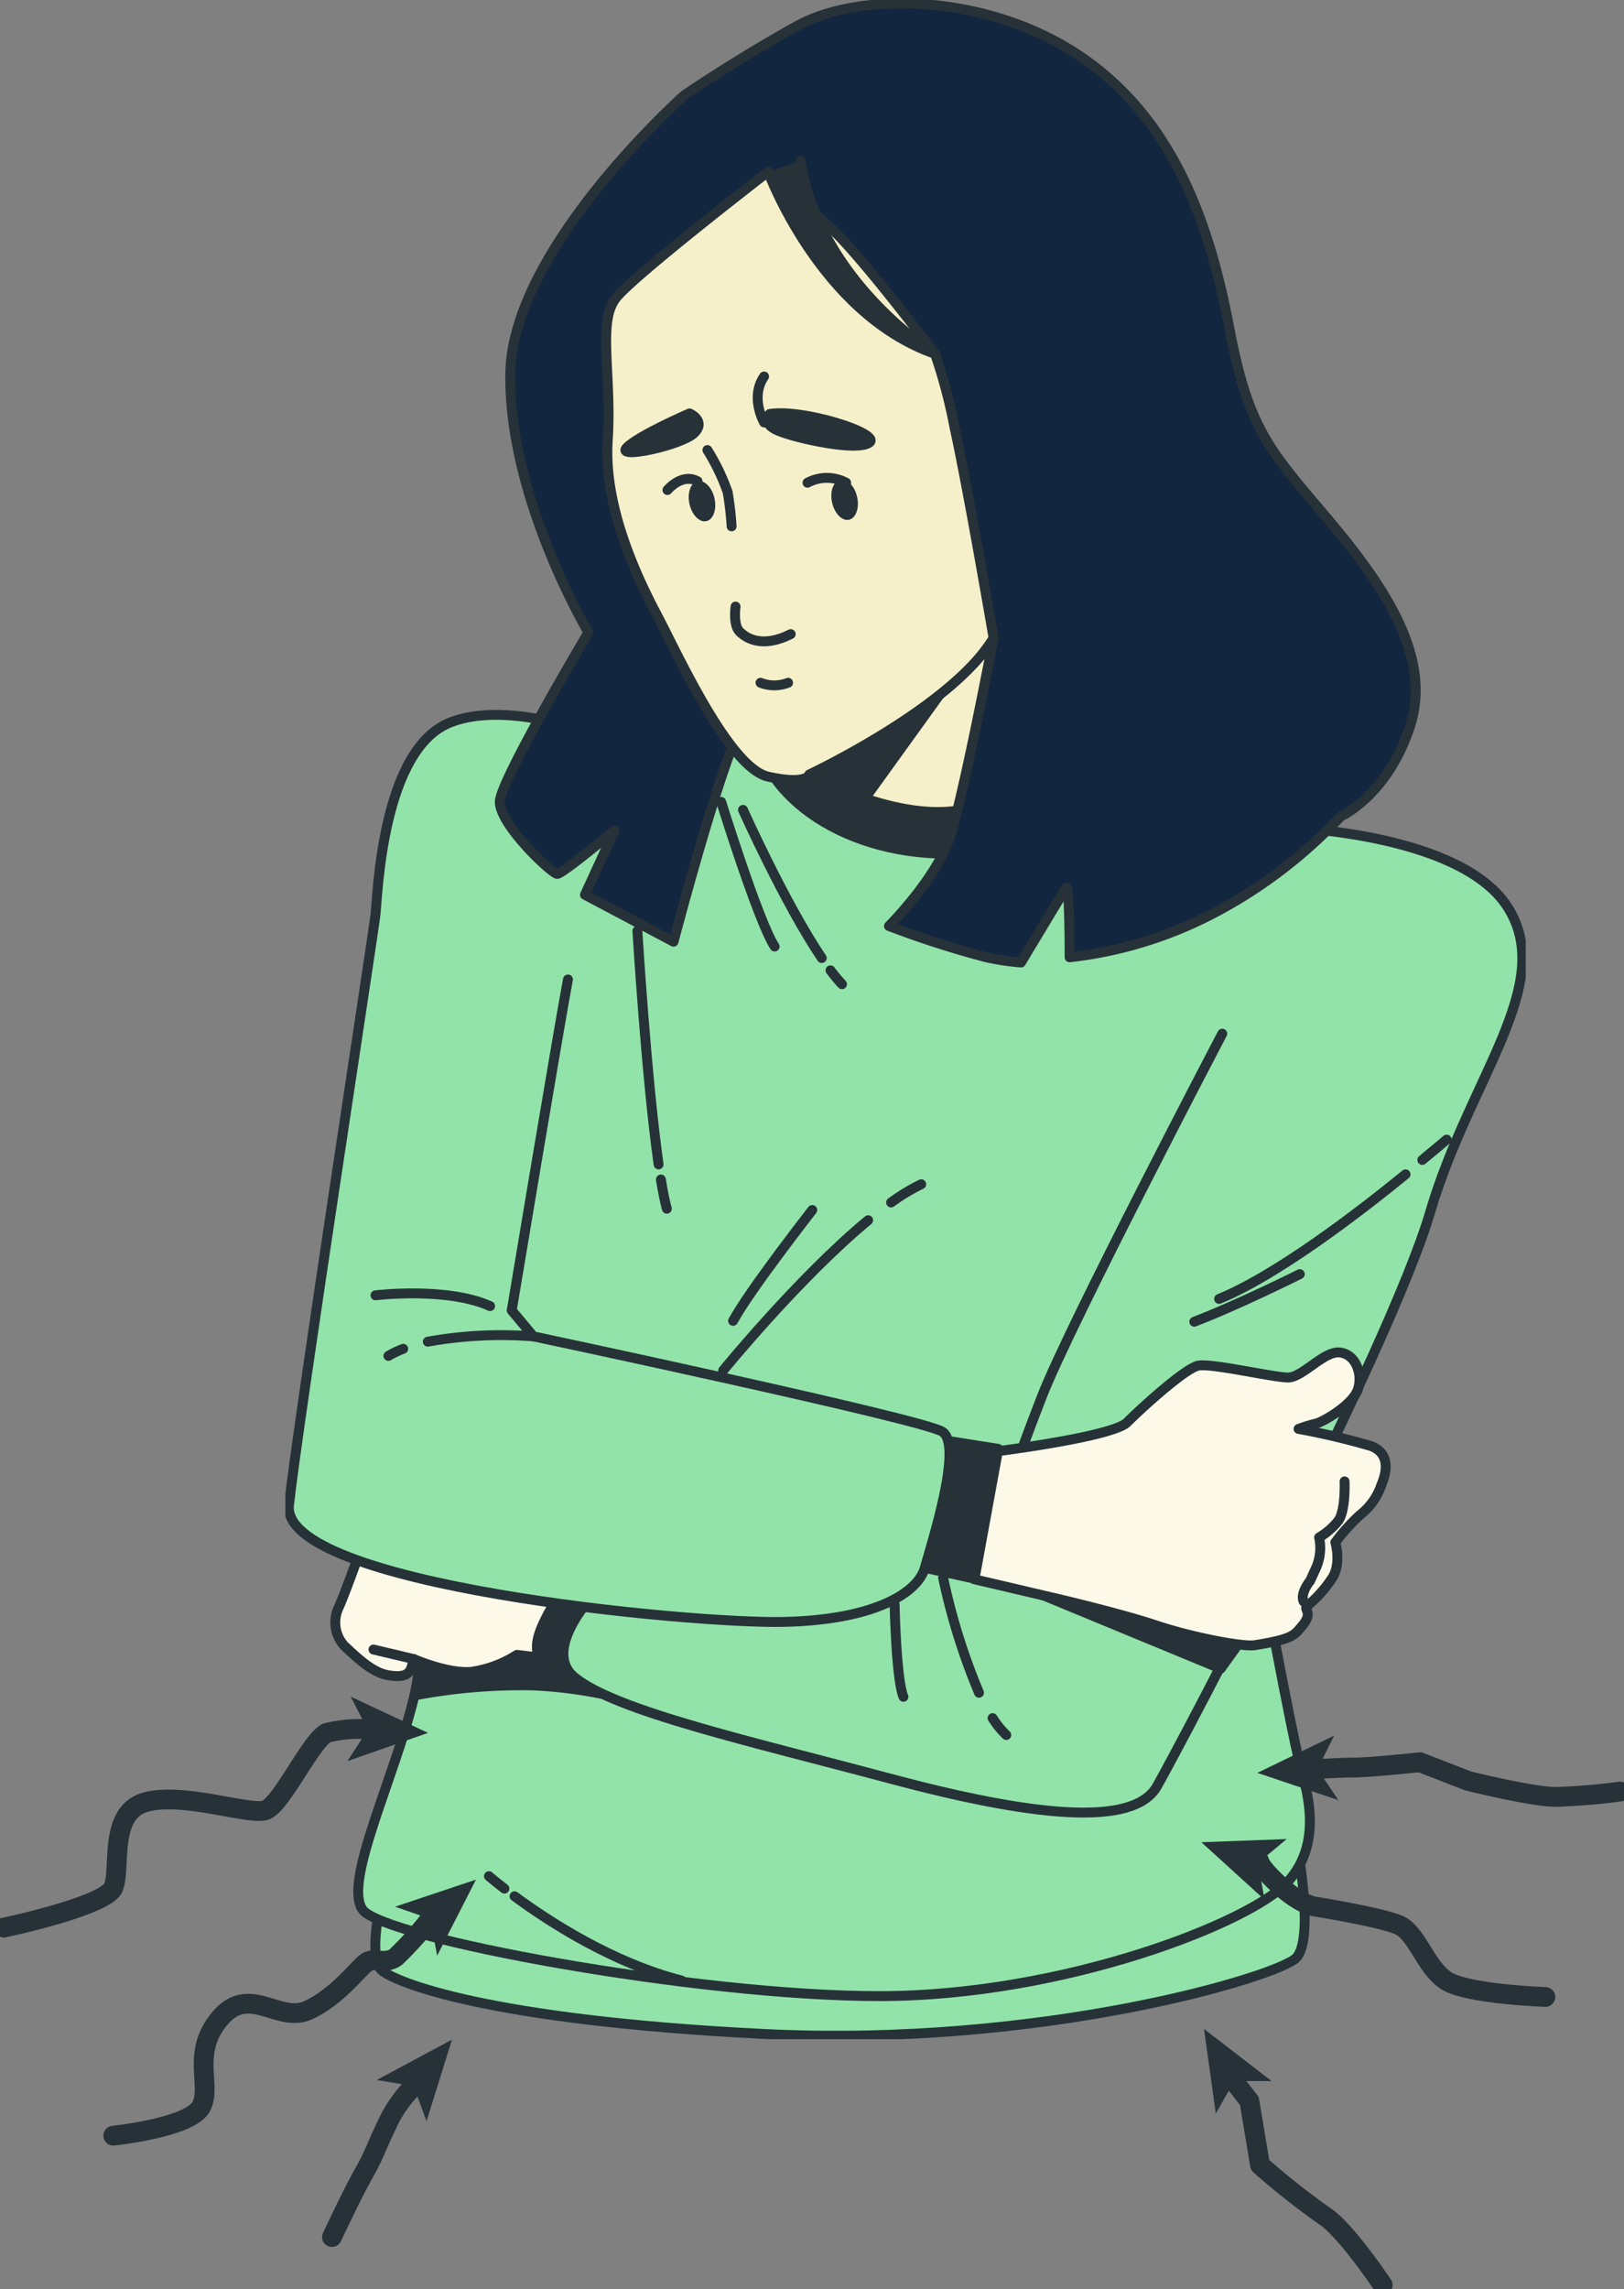 <svg xmlns="http://www.w3.org/2000/svg" xmlns:xlink="http://www.w3.org/1999/xlink" width="164.198" height="231.389" viewBox="0 0 164.198 231.389">
  <rect x="0" y="0" width="164.198" height="231.389" fill="#808080" stroke="none"/>
  <defs>
    <clipPath id="clip-path">
      <rect id="Rectángulo_401363" data-name="Rectángulo 401363" width="125.409" height="206.137" fill="none"/>
    </clipPath>
    <clipPath id="clip-path-2">
      <rect id="Rectángulo_401364" data-name="Rectángulo 401364" width="164.198" height="59.883" fill="none"/>
    </clipPath>
  </defs>
  <g id="_47" data-name="47" transform="translate(-186 -2145.351)">
    <g id="Grupo_1099182" data-name="Grupo 1099182" transform="translate(214.853 2145.351)">
      <g id="Grupo_1099181" data-name="Grupo 1099181" clip-path="url(#clip-path)">
        <path id="Trazado_875459" data-name="Trazado 875459" d="M13.458,271.208s-1.284,5.721.117,6.889,10.508,5.02,38.646,6.422,52.073-5.839,53.824-7.707.233-10.391.233-10.391-14.127,8.29-30.239,10.158-39.7-.351-48.8-2.919-13.194-3.737-13.194-3.737Z" transform="translate(-3.827 -78.912)" fill="#92e3a9"/>
        <path id="Trazado_875460" data-name="Trazado 875460" d="M13.458,271.208s-1.284,5.721.117,6.889,10.508,5.02,38.646,6.422,52.073-5.839,53.824-7.707.233-10.391.233-10.391-14.127,8.29-30.239,10.158-39.7-.351-48.8-2.919-13.194-3.737-13.194-3.737Z" transform="translate(-3.827 -78.912)" fill="none" stroke="#263238" stroke-linecap="round" stroke-linejoin="round" stroke-width="1"/>
        <path id="Trazado_875461" data-name="Trazado 875461" d="M51.568,104.683s-22.521.437-24.27,1.968-9.183,87.241-11.151,95.55S8.931,221,10.9,223.847s33.672,8.746,52.257,8.746,37.608-7.434,41.325-11.588,1.75-9.621,1.094-12.245-4.155-20.553-3.936-21.209,6.559-22.3,6.559-22.3,15.743-35.421,13.556-39.139-24.27-15.743-24.27-15.743l-40.232-6.341Z" transform="translate(-3.1 -30.812)" fill="#92e3a9"/>
        <path id="Trazado_875462" data-name="Trazado 875462" d="M51.568,104.683s-22.521.437-24.27,1.968-9.183,87.241-11.151,95.55S8.931,221,10.9,223.847s33.672,8.746,52.257,8.746,37.608-7.434,41.325-11.588,1.75-9.621,1.094-12.245-4.155-20.553-3.936-21.209,6.559-22.3,6.559-22.3,15.743-35.421,13.556-39.139-24.27-15.743-24.27-15.743l-40.232-6.341Z" transform="translate(-3.1 -30.812)" fill="none" stroke="#263238" stroke-linecap="round" stroke-linejoin="round" stroke-width="1"/>
        <path id="Trazado_875463" data-name="Trazado 875463" d="M18.538,240.356a57.839,57.839,0,0,1,11.96-1.017,46.1,46.1,0,0,1,9.34,1.394s-6.133-7.249-9.478-7.806S19.9,234.878,19.9,234.878Z" transform="translate(-5.491 -68.967)" fill="#263238"/>
        <path id="Trazado_875464" data-name="Trazado 875464" d="M18.538,240.356a57.839,57.839,0,0,1,11.96-1.017,46.1,46.1,0,0,1,9.34,1.394s-6.133-7.249-9.478-7.806S19.9,234.878,19.9,234.878Z" transform="translate(-5.491 -68.967)" fill="none" stroke="#263238" stroke-linecap="round" stroke-linejoin="round" stroke-width="1"/>
        <path id="Trazado_875465" data-name="Trazado 875465" d="M106.308,96.851c0-7.726-8.73-13.989-19.5-13.989s-19.5,6.263-19.5,13.989,8.729,13.989,19.5,13.989,19.5-6.263,19.5-13.989" transform="translate(-19.937 -24.543)" fill="#263238"/>
        <path id="Trazado_875466" data-name="Trazado 875466" d="M106.308,96.851c0-7.726-8.73-13.989-19.5-13.989s-19.5,6.263-19.5,13.989,8.729,13.989,19.5,13.989S106.308,104.577,106.308,96.851Z" transform="translate(-19.937 -24.543)" fill="none" stroke="#263238" stroke-linecap="round" stroke-linejoin="round" stroke-width="1"/>
        <path id="Trazado_875467" data-name="Trazado 875467" d="M87.018,171.933a20.543,20.543,0,0,1,3.045-1.843" transform="translate(-25.774 -50.379)" fill="none" stroke="#263238" stroke-linecap="round" stroke-linejoin="round" stroke-width="1"/>
        <path id="Trazado_875468" data-name="Trazado 875468" d="M62.894,190.443s7.676-9.41,14.657-15.183" transform="translate(-18.629 -51.911)" fill="none" stroke="#263238" stroke-linecap="round" stroke-linejoin="round" stroke-width="1"/>
        <path id="Trazado_875469" data-name="Trazado 875469" d="M72.326,173.788S65.919,182,64.317,185" transform="translate(-19.05 -51.475)" fill="none" stroke="#263238" stroke-linecap="round" stroke-linejoin="round" stroke-width="1"/>
        <path id="Trazado_875470" data-name="Trazado 875470" d="M78.309,139.37a15.842,15.842,0,0,0,1.165,1.4" transform="translate(-23.194 -41.28)" fill="none" stroke="#263238" stroke-linecap="round" stroke-linejoin="round" stroke-width="1"/>
        <path id="Trazado_875471" data-name="Trazado 875471" d="M65.739,116.318s4.236,9.458,7.964,14.981" transform="translate(-19.471 -34.452)" fill="none" stroke="#263238" stroke-linecap="round" stroke-linejoin="round" stroke-width="1"/>
        <path id="Trazado_875472" data-name="Trazado 875472" d="M62.61,115.18s3.8,12.215,5.407,14.617" transform="translate(-18.545 -34.115)" fill="none" stroke="#263238" stroke-linecap="round" stroke-linejoin="round" stroke-width="1"/>
        <path id="Trazado_875473" data-name="Trazado 875473" d="M53.945,169.408c.193,1.185.393,2.194.6,2.956" transform="translate(-15.978 -50.177)" fill="none" stroke="#263238" stroke-linecap="round" stroke-linejoin="round" stroke-width="1"/>
        <path id="Trazado_875474" data-name="Trazado 875474" d="M50.571,133.7s.909,14.943,2.144,23.607" transform="translate(-14.979 -39.601)" fill="none" stroke="#263238" stroke-linecap="round" stroke-linejoin="round" stroke-width="1"/>
        <path id="Trazado_875475" data-name="Trazado 875475" d="M32.921,272.355c3.421,2.522,9.845,6.71,16.88,8.519" transform="translate(-9.751 -80.669)" fill="none" stroke="#263238" stroke-linecap="round" stroke-linejoin="round" stroke-width="1"/>
        <path id="Trazado_875476" data-name="Trazado 875476" d="M29.245,269.468s.561.488,1.565,1.261" transform="translate(-8.662 -79.814)" fill="none" stroke="#263238" stroke-linecap="round" stroke-linejoin="round" stroke-width="1"/>
        <path id="Trazado_875477" data-name="Trazado 875477" d="M9.852,220.768S8.133,225.6,7.488,227a3.507,3.507,0,0,0,.645,3.867c.859.752,2.578,2.578,4.3,2.9s2.256-.108,2.471-.859l.215-.752s3.438,1.5,5.8,1.289a11.567,11.567,0,0,0,4.619-1.719l3.545.429,3.653-9.775s-5.371-1.719-7.413-2.363-10.635-2.9-13-2.363a3.39,3.39,0,0,0-2.471,3.115" transform="translate(-2.126 -64.443)" fill="#fcf9e8"/>
        <path id="Trazado_875478" data-name="Trazado 875478" d="M9.852,220.768S8.133,225.6,7.488,227a3.507,3.507,0,0,0,.645,3.867c.859.752,2.578,2.578,4.3,2.9s2.256-.108,2.471-.859l.215-.752s3.438,1.5,5.8,1.289a11.567,11.567,0,0,0,4.619-1.719l3.545.429,3.653-9.775s-5.371-1.719-7.413-2.363-10.635-2.9-13-2.363A3.39,3.39,0,0,0,9.852,220.768Z" transform="translate(-2.126 -64.443)" fill="none" stroke="#263238" stroke-linecap="round" stroke-linejoin="round" stroke-width="1"/>
        <line id="Línea_584" data-name="Línea 584" x1="4.082" y1="0.967" transform="translate(8.908 166.745)" fill="none" stroke="#263238" stroke-linecap="round" stroke-linejoin="round" stroke-width="1"/>
        <path id="Trazado_875479" data-name="Trazado 875479" d="M40.551,224.151s-4.205,5.407-4.405,8.009,2,2.8,3.8,3.4,9.912-12.015,9.317-12.163-6.435-1.622-8.716.75" transform="translate(-10.702 -65.996)" fill="#263238"/>
        <path id="Trazado_875480" data-name="Trazado 875480" d="M40.551,224.151s-4.205,5.407-4.405,8.009,2,2.8,3.8,3.4,9.912-12.015,9.317-12.163S42.832,221.78,40.551,224.151Z" transform="translate(-10.702 -65.996)" fill="none" stroke="#263238" stroke-linecap="round" stroke-linejoin="round" stroke-width="1"/>
        <path id="Trazado_875481" data-name="Trazado 875481" d="M106.554,139.664S91.135,169.1,88.332,176.307s-3.4,9.411-3.4,9.411l-1,6.007s-33.64-.2-36.043.6-11.013,9.01-6.808,12.414,17.621,6.407,31.837,10.212,24.629,5.005,27.032.8,23.628-44.453,27.633-58.069,12.815-23.027,7.809-30.836-24.029-8.411-26.631-8.01" transform="translate(-11.829 -35.172)" fill="#92e3a9"/>
        <path id="Trazado_875482" data-name="Trazado 875482" d="M106.554,139.664S91.135,169.1,88.332,176.307s-3.4,9.411-3.4,9.411l-1,6.007s-33.64-.2-36.043.6-11.013,9.01-6.808,12.414,17.621,6.407,31.837,10.212,24.629,5.005,27.032.8,23.628-44.453,27.633-58.069,12.815-23.027,7.809-30.836-24.029-8.411-26.631-8.01" transform="translate(-11.829 -35.172)" fill="none" stroke="#263238" stroke-linecap="round" stroke-linejoin="round" stroke-width="1"/>
        <path id="Trazado_875483" data-name="Trazado 875483" d="M152.991,168.67c-4.782,3.9-12.993,10.189-18.852,12.593" transform="translate(-39.731 -49.959)" fill="none" stroke="#263238" stroke-linecap="round" stroke-linejoin="round" stroke-width="1"/>
        <path id="Trazado_875484" data-name="Trazado 875484" d="M165.792,163.68s-.934.8-2.463,2.058" transform="translate(-48.377 -48.481)" fill="none" stroke="#263238" stroke-linecap="round" stroke-linejoin="round" stroke-width="1"/>
        <path id="Trazado_875485" data-name="Trazado 875485" d="M141.24,183s-6.274,3.138-10.667,4.811" transform="translate(-38.675 -54.202)" fill="none" stroke="#263238" stroke-linecap="round" stroke-linejoin="round" stroke-width="1"/>
        <path id="Trazado_875486" data-name="Trazado 875486" d="M101.6,246.772a8.948,8.948,0,0,0,1.384,1.707" transform="translate(-30.094 -73.092)" fill="none" stroke="#263238" stroke-linecap="round" stroke-linejoin="round" stroke-width="1"/>
        <path id="Trazado_875487" data-name="Trazado 875487" d="M94.489,226.606a64.418,64.418,0,0,0,3.631,11.629" transform="translate(-27.987 -67.119)" fill="none" stroke="#263238" stroke-linecap="round" stroke-linejoin="round" stroke-width="1"/>
        <path id="Trazado_875488" data-name="Trazado 875488" d="M87.521,230.406s.149,7.579.892,9.362" transform="translate(-25.923 -68.244)" fill="none" stroke="#263238" stroke-linecap="round" stroke-linejoin="round" stroke-width="1"/>
        <path id="Trazado_875489" data-name="Trazado 875489" d="M106.123,228,126,236.212l2.308-3.207Z" transform="translate(-31.433 -67.533)" fill="#263238"/>
        <path id="Trazado_875490" data-name="Trazado 875490" d="M106.123,228,126,236.212l2.308-3.207Z" transform="translate(-31.433 -67.533)" fill="none" stroke="#263238" stroke-linecap="round" stroke-linejoin="round" stroke-width="1"/>
        <path id="Trazado_875491" data-name="Trazado 875491" d="M101.218,204.245s11.729-1.466,13.2-2.932,5.865-5.465,7.2-5.731,7.6,1.2,9.063,1.2,3.6-2.666,5.2-2.533,2.4,2.133,1.866,3.732-3.6,3.333-4.265,3.466a14.616,14.616,0,0,0-1.733.532,73.359,73.359,0,0,1,7.331,1.733c1.733.667,1.733,2.266,1.066,3.865A6.442,6.442,0,0,1,138,210.643a19.563,19.563,0,0,0-2.532,2.8s.666,2.266-.4,3.732a12.793,12.793,0,0,1-2.4,2.665c-.533.4.636.622-.528,2.012-.814.973-.92,1.361-4.8,1.986-1.249.2-6.4-.8-10-2s-9.863-2.666-9.863-2.666l-8.53-2Z" transform="translate(-29.309 -57.534)" fill="#fcf9e8"/>
        <path id="Trazado_875492" data-name="Trazado 875492" d="M101.218,204.245s11.729-1.466,13.2-2.932,5.865-5.465,7.2-5.731,7.6,1.2,9.063,1.2,3.6-2.666,5.2-2.533,2.4,2.133,1.866,3.732-3.6,3.333-4.265,3.466a14.616,14.616,0,0,0-1.733.532,73.359,73.359,0,0,1,7.331,1.733c1.733.667,1.733,2.266,1.066,3.865A6.442,6.442,0,0,1,138,210.643a19.563,19.563,0,0,0-2.532,2.8s.666,2.266-.4,3.732a12.793,12.793,0,0,1-2.4,2.665c-.533.4.636.622-.528,2.012-.814.973-.92,1.361-4.8,1.986-1.249.2-6.4-.8-10-2s-9.863-2.666-9.863-2.666l-8.53-2Z" transform="translate(-29.309 -57.534)" fill="none" stroke="#263238" stroke-linecap="round" stroke-linejoin="round" stroke-width="1"/>
        <path id="Trazado_875493" data-name="Trazado 875493" d="M150.385,212.77s.129,2.961-.644,3.991a6.97,6.97,0,0,1-1.931,1.674,5.032,5.032,0,0,1-.258,2.961l-.644,1.416s-1.05,1.262-.659,2.1" transform="translate(-43.292 -63.021)" fill="none" stroke="#263238" stroke-linecap="round" stroke-linejoin="round" stroke-width="1"/>
        <path id="Trazado_875494" data-name="Trazado 875494" d="M90.613,206.236l8.308,1.312-2.4,13.119-5.029-1.093Z" transform="translate(-26.839 -61.085)" fill="#263238"/>
        <path id="Trazado_875495" data-name="Trazado 875495" d="M90.613,206.236l8.308,1.312-2.4,13.119-5.029-1.093Z" transform="translate(-26.839 -61.085)" fill="none" stroke="#263238" stroke-linecap="round" stroke-linejoin="round" stroke-width="1"/>
        <path id="Trazado_875496" data-name="Trazado 875496" d="M34.842,106.031s-10.932-5.248-17.93-2.624S9.478,120.9,9.26,122.866s-7.871,51.6-8.746,59.691,40.669,12.026,50.071,11.807S64.14,191.3,64.8,188.9s3.936-12.463,1.75-13.775S25.221,165.5,25.221,165.5l-2.187-2.624s4.811-28.862,5.685-33.453" transform="translate(-0.148 -30.411)" fill="#92e3a9"/>
        <path id="Trazado_875497" data-name="Trazado 875497" d="M34.842,106.031s-10.932-5.248-17.93-2.624S9.478,120.9,9.26,122.866s-7.871,51.6-8.746,59.691,40.669,12.026,50.071,11.807S64.14,191.3,64.8,188.9s3.936-12.463,1.75-13.775S25.221,165.5,25.221,165.5l-2.187-2.624s4.811-28.862,5.685-33.453" transform="translate(-0.148 -30.411)" fill="none" stroke="#263238" stroke-linecap="round" stroke-linejoin="round" stroke-width="1"/>
        <path id="Trazado_875498" data-name="Trazado 875498" d="M16.3,193.728a10.076,10.076,0,0,0-1.494.714" transform="translate(-4.387 -57.381)" fill="none" stroke="#263238" stroke-linecap="round" stroke-linejoin="round" stroke-width="1"/>
        <path id="Trazado_875499" data-name="Trazado 875499" d="M31.134,191.893a41.887,41.887,0,0,0-10.673.532" transform="translate(-6.06 -56.799)" fill="none" stroke="#263238" stroke-linecap="round" stroke-linejoin="round" stroke-width="1"/>
        <path id="Trazado_875500" data-name="Trazado 875500" d="M12.946,185.961s7.215-.875,11.588,1.093" transform="translate(-3.834 -55.023)" fill="none" stroke="#263238" stroke-linecap="round" stroke-linejoin="round" stroke-width="1"/>
        <path id="Trazado_875501" data-name="Trazado 875501" d="M75.269,103.765s8.986,5.041,15.779,3.506S97.184,89.74,97.184,89.74l-5.478-3.726Z" transform="translate(-22.294 -25.477)" fill="#f6f0ca"/>
        <path id="Trazado_875502" data-name="Trazado 875502" d="M75.269,103.765s8.986,5.041,15.779,3.506S97.184,89.74,97.184,89.74l-5.478-3.726Z" transform="translate(-22.294 -25.477)" fill="none" stroke="#263238" stroke-linecap="round" stroke-linejoin="round" stroke-width="1"/>
        <path id="Trazado_875503" data-name="Trazado 875503" d="M91.566,93.62l-7.123,2.489-9.174,9.908a36.564,36.564,0,0,0,5.619,2.422Z" transform="translate(-22.294 -27.729)" fill="#263238"/>
        <path id="Trazado_875504" data-name="Trazado 875504" d="M91.566,93.62l-7.123,2.489-9.174,9.908a36.564,36.564,0,0,0,5.619,2.422Z" transform="translate(-22.294 -27.729)" fill="none" stroke="#263238" stroke-linecap="round" stroke-linejoin="round" stroke-width="1"/>
        <path id="Trazado_875505" data-name="Trazado 875505" d="M49.427,9.8S32.039,25.26,31.864,37.905s7.9,26.169,7.9,26.169S30.985,78.827,30.81,81.11s5.269,7.377,5.8,7.377S42.4,84.1,42.4,84.1l-2.986,6.5,8.957,4.742s4.205-15.981,6.5-21.076c0,0-9.66-17.914-10.362-24.939S44.158,35.8,46.09,32.461s11.24-8.079,11.767-8.43,12.469,9.484,14.4,17.739,8.469,22.86,8.469,22.86S77.7,80.583,76.3,84.8s-6.147,8.957-6.147,8.957a95.239,95.239,0,0,0,9.835,3.161,25.734,25.734,0,0,0,3.513.526s4.215-7.025,4.566-7.552.351,7.025.351,7.025a41.205,41.205,0,0,0,15.1-4.742,48.244,48.244,0,0,0,12.294-9.484s4.742-2.107,7.025-9.133-2.635-14.226-8.43-21.076-7.9-8.957-9.836-19.144-5.445-20.9-14.928-27.4-22.48-6.674-28.8-3.162S49.427,9.8,49.427,9.8" transform="translate(-9.124 -0.148)" fill="#12263f"/>
        <path id="Trazado_875506" data-name="Trazado 875506" d="M49.427,9.8S32.039,25.26,31.864,37.905s7.9,26.169,7.9,26.169S30.985,78.827,30.81,81.11s5.269,7.377,5.8,7.377S42.4,84.1,42.4,84.1l-2.986,6.5,8.957,4.742s4.205-15.981,6.5-21.076c0,0-9.66-17.914-10.362-24.939S44.158,35.8,46.09,32.461s11.24-8.079,11.767-8.43,12.469,9.484,14.4,17.739,8.469,22.86,8.469,22.86S77.7,80.583,76.3,84.8s-6.147,8.957-6.147,8.957a95.239,95.239,0,0,0,9.835,3.161,25.734,25.734,0,0,0,3.513.526s4.215-7.025,4.566-7.552.351,7.025.351,7.025a41.205,41.205,0,0,0,15.1-4.742,48.244,48.244,0,0,0,12.294-9.484s4.742-2.107,7.025-9.133-2.635-14.226-8.43-21.076-7.9-8.957-9.836-19.144-5.445-20.9-14.928-27.4-22.48-6.674-28.8-3.162S49.427,9.8,49.427,9.8Z" transform="translate(-9.124 -0.148)" fill="none" stroke="#263238" stroke-linecap="round" stroke-linejoin="round" stroke-width="1"/>
        <path id="Trazado_875507" data-name="Trazado 875507" d="M62.461,24.671S49.093,34.971,47.12,37.382s-.438,7.671-.876,14.465,3.068,14.025,5.04,17.751,7.232,15.34,11.177,16.217,4.164-.22,4.164-.22S81.09,78.8,85.253,71.789c0,0-2.63-15.34-3.944-21.258a53.19,53.19,0,0,0-1.973-7.451S72.1,33.437,68.816,30.369s-6.355-5.7-6.355-5.7" transform="translate(-13.65 -7.307)" fill="#f6f0ca"/>
        <path id="Trazado_875508" data-name="Trazado 875508" d="M62.461,24.671S49.093,34.971,47.12,37.382s-.438,7.671-.876,14.465,3.068,14.025,5.04,17.751,7.232,15.34,11.177,16.217,4.164-.22,4.164-.22S81.09,78.8,85.253,71.789c0,0-2.63-15.34-3.944-21.258a53.19,53.19,0,0,0-1.973-7.451S72.1,33.437,68.816,30.369,62.461,24.671,62.461,24.671Z" transform="translate(-13.65 -7.307)" fill="none" stroke="#263238" stroke-linecap="round" stroke-linejoin="round" stroke-width="1"/>
        <path id="Trazado_875509" data-name="Trazado 875509" d="M54.887,69.907s1.453-1.759,3.043-.886" transform="translate(-16.257 -20.371)" fill="none" stroke="#263238" stroke-linecap="round" stroke-linejoin="round" stroke-width="1"/>
        <path id="Trazado_875510" data-name="Trazado 875510" d="M60.55,70.845c.248,1.111-.117,2.14-.815,2.3s-1.467-.619-1.715-1.731.117-2.14.815-2.3,1.467.618,1.715,1.73" transform="translate(-17.162 -20.465)" fill="#263238"/>
        <path id="Trazado_875511" data-name="Trazado 875511" d="M81.04,70.641c.248,1.112-.117,2.14-.816,2.3s-1.466-.619-1.714-1.731.117-2.139.815-2.3,1.467.619,1.715,1.73" transform="translate(-23.231 -20.405)" fill="#263238"/>
        <path id="Trazado_875512" data-name="Trazado 875512" d="M75.011,69.128a4.129,4.129,0,0,1,3.908,0" transform="translate(-22.218 -20.33)" fill="none" stroke="#263238" stroke-linecap="round" stroke-linejoin="round" stroke-width="1"/>
        <path id="Trazado_875513" data-name="Trazado 875513" d="M69.353,24.209S74.6,38.568,86.228,42.617c0,0-11.727-7.315-13.588-19.507" transform="translate(-20.542 -6.845)" fill="#263238"/>
        <path id="Trazado_875514" data-name="Trazado 875514" d="M69.353,24.209S74.6,38.568,86.228,42.617c0,0-11.727-7.315-13.588-19.507" transform="translate(-20.542 -6.845)" fill="none" stroke="#263238" stroke-linecap="round" stroke-linejoin="round" stroke-width="1"/>
        <path id="Trazado_875515" data-name="Trazado 875515" d="M69.463,59.43s-.941.933.887,1.7,7.913,2.109,9.195,1.2-6.716-3.451-10.082-2.9" transform="translate(-20.503 -17.58)" fill="#263238"/>
        <path id="Trazado_875516" data-name="Trazado 875516" d="M69.463,59.43s-.941.933.887,1.7,7.913,2.109,9.195,1.2S72.829,58.876,69.463,59.43Z" transform="translate(-20.503 -17.58)" fill="none" stroke="#263238" stroke-linecap="round" stroke-linejoin="round" stroke-width="1"/>
        <path id="Trazado_875517" data-name="Trazado 875517" d="M55.33,59.378s-5.139,2.223-6.346,3.458,5.633-.255,6.839-1.491-.493-1.966-.493-1.966" transform="translate(-14.467 -17.587)" fill="#263238"/>
        <path id="Trazado_875518" data-name="Trazado 875518" d="M55.33,59.378s-5.139,2.223-6.346,3.458,5.633-.255,6.839-1.491S55.33,59.378,55.33,59.378Z" transform="translate(-14.467 -17.587)" fill="none" stroke="#263238" stroke-linecap="round" stroke-linejoin="round" stroke-width="1"/>
        <path id="Trazado_875519" data-name="Trazado 875519" d="M60.627,64.641A21.283,21.283,0,0,1,62.676,68.9a32.963,32.963,0,0,1,.4,3.452" transform="translate(-17.957 -19.146)" fill="none" stroke="#263238" stroke-linecap="round" stroke-linejoin="round" stroke-width="1"/>
        <path id="Trazado_875520" data-name="Trazado 875520" d="M64.649,87.117s-.265,1.859.4,2.524,2.259,1.726,5.18.265" transform="translate(-19.133 -25.803)" fill="none" stroke="#263238" stroke-linecap="round" stroke-linejoin="round" stroke-width="1"/>
        <path id="Trazado_875521" data-name="Trazado 875521" d="M68.257,98.063a3.824,3.824,0,0,0,2.789,0" transform="translate(-20.217 -29.045)" fill="none" stroke="#263238" stroke-linecap="round" stroke-linejoin="round" stroke-width="1"/>
        <path id="Trazado_875522" data-name="Trazado 875522" d="M68.5,58.721s-1.461-2.524,0-4.649" transform="translate(-20.097 -16.016)" fill="none" stroke="#263238" stroke-linecap="round" stroke-linejoin="round" stroke-width="1"/>
      </g>
    </g>
    <g id="Grupo_1099184" data-name="Grupo 1099184" transform="translate(186 2316.856)">
      <g id="Grupo_1099183" data-name="Grupo 1099183" clip-path="url(#clip-path-2)">
        <path id="Trazado_875523" data-name="Trazado 875523" d="M1,28.279s10.246-2.157,11.055-4.044-.539-7.55,3.236-8.628,10.515,1.348,12.133.809,4.584-7.01,6.2-7.819a13.915,13.915,0,0,1,4.581-.343" transform="translate(-0.598 -4.928)" fill="none" stroke="#263238" stroke-linecap="round" stroke-linejoin="round" stroke-width="2"/>
        <path id="Trazado_875524" data-name="Trazado 875524" d="M95.592,3.668,87.443,6.522,89.5,3.357,87.776,0Z" transform="translate(-52.319 0)" fill="#263238"/>
        <path id="Trazado_875525" data-name="Trazado 875525" d="M28.522,77.319s7.819-.809,8.9-2.966-1.079-5.393,1.887-8.9,5.932.539,8.9-.809,5.123-4.314,5.932-4.853,1.887.27,2.966-.539a34.473,34.473,0,0,0,3.723-4.205" transform="translate(-17.065 -32.937)" fill="none" stroke="#263238" stroke-linecap="round" stroke-linejoin="round" stroke-width="2"/>
        <path id="Trazado_875526" data-name="Trazado 875526" d="M107.617,46.052l-3.927,7.69L103,50.029l-3.568-1.237Z" transform="translate(-59.491 -27.554)" fill="#263238"/>
        <path id="Trazado_875527" data-name="Trazado 875527" d="M345.285,54.683s-7.819-.27-9.976-1.618-2.966-4.853-4.853-5.662-8.628-1.887-8.628-1.887-1.618-.27-4.044-2.7c-2.09-2.09-.98-1.78-1.837-2.17" transform="translate(-189.038 -24.321)" fill="none" stroke="#263238" stroke-linecap="round" stroke-linejoin="round" stroke-width="2"/>
        <path id="Trazado_875528" data-name="Trazado 875528" d="M302.4,36.169l8.628-.326-2.9,2.417.661,3.718Z" transform="translate(-180.93 -21.446)" fill="#263238"/>
        <path id="Trazado_875529" data-name="Trazado 875529" d="M361.592,19.482a64.375,64.375,0,0,1-6.471.539c-2.427,0-8.9-1.618-8.9-1.618l-4.853-1.887s-5.123.539-6.741.539c-.949,0-2.734.093-4.046.17" transform="translate(-197.796 -9.882)" fill="none" stroke="#263238" stroke-linecap="round" stroke-linejoin="round" stroke-width="2"/>
        <path id="Trazado_875530" data-name="Trazado 875530" d="M316.492,13.582l7.767-3.772-1.683,3.381,2.1,3.137Z" transform="translate(-189.365 -5.87)" fill="#263238"/>
        <path id="Trazado_875531" data-name="Trazado 875531" d="M325.259,116.9s-3.775-5.662-5.932-7.01a76.341,76.341,0,0,1-6.471-5.123l-1.078-6.471-1.813-2.331" transform="translate(-185.459 -57.418)" fill="none" stroke="#263238" stroke-linecap="round" stroke-linejoin="round" stroke-width="2"/>
        <path id="Trazado_875532" data-name="Trazado 875532" d="M303.067,83.642l6.839,5.27h-3.777l-1.87,3.28Z" transform="translate(-181.332 -50.045)" fill="#263238"/>
        <path id="Trazado_875533" data-name="Trazado 875533" d="M83.565,112.847s2.157-4.584,3.236-6.471,1.348-2.966,2.7-5.662a13.273,13.273,0,0,1,2.634-3.41" transform="translate(-49.999 -58.219)" fill="none" stroke="#263238" stroke-linecap="round" stroke-linejoin="round" stroke-width="2"/>
        <path id="Trazado_875534" data-name="Trazado 875534" d="M102.44,86.327,99.868,94.57l-1.311-3.542-3.725-.617Z" transform="translate(-56.741 -51.652)" fill="#263238"/>
      </g>
    </g>
  </g>
</svg>
